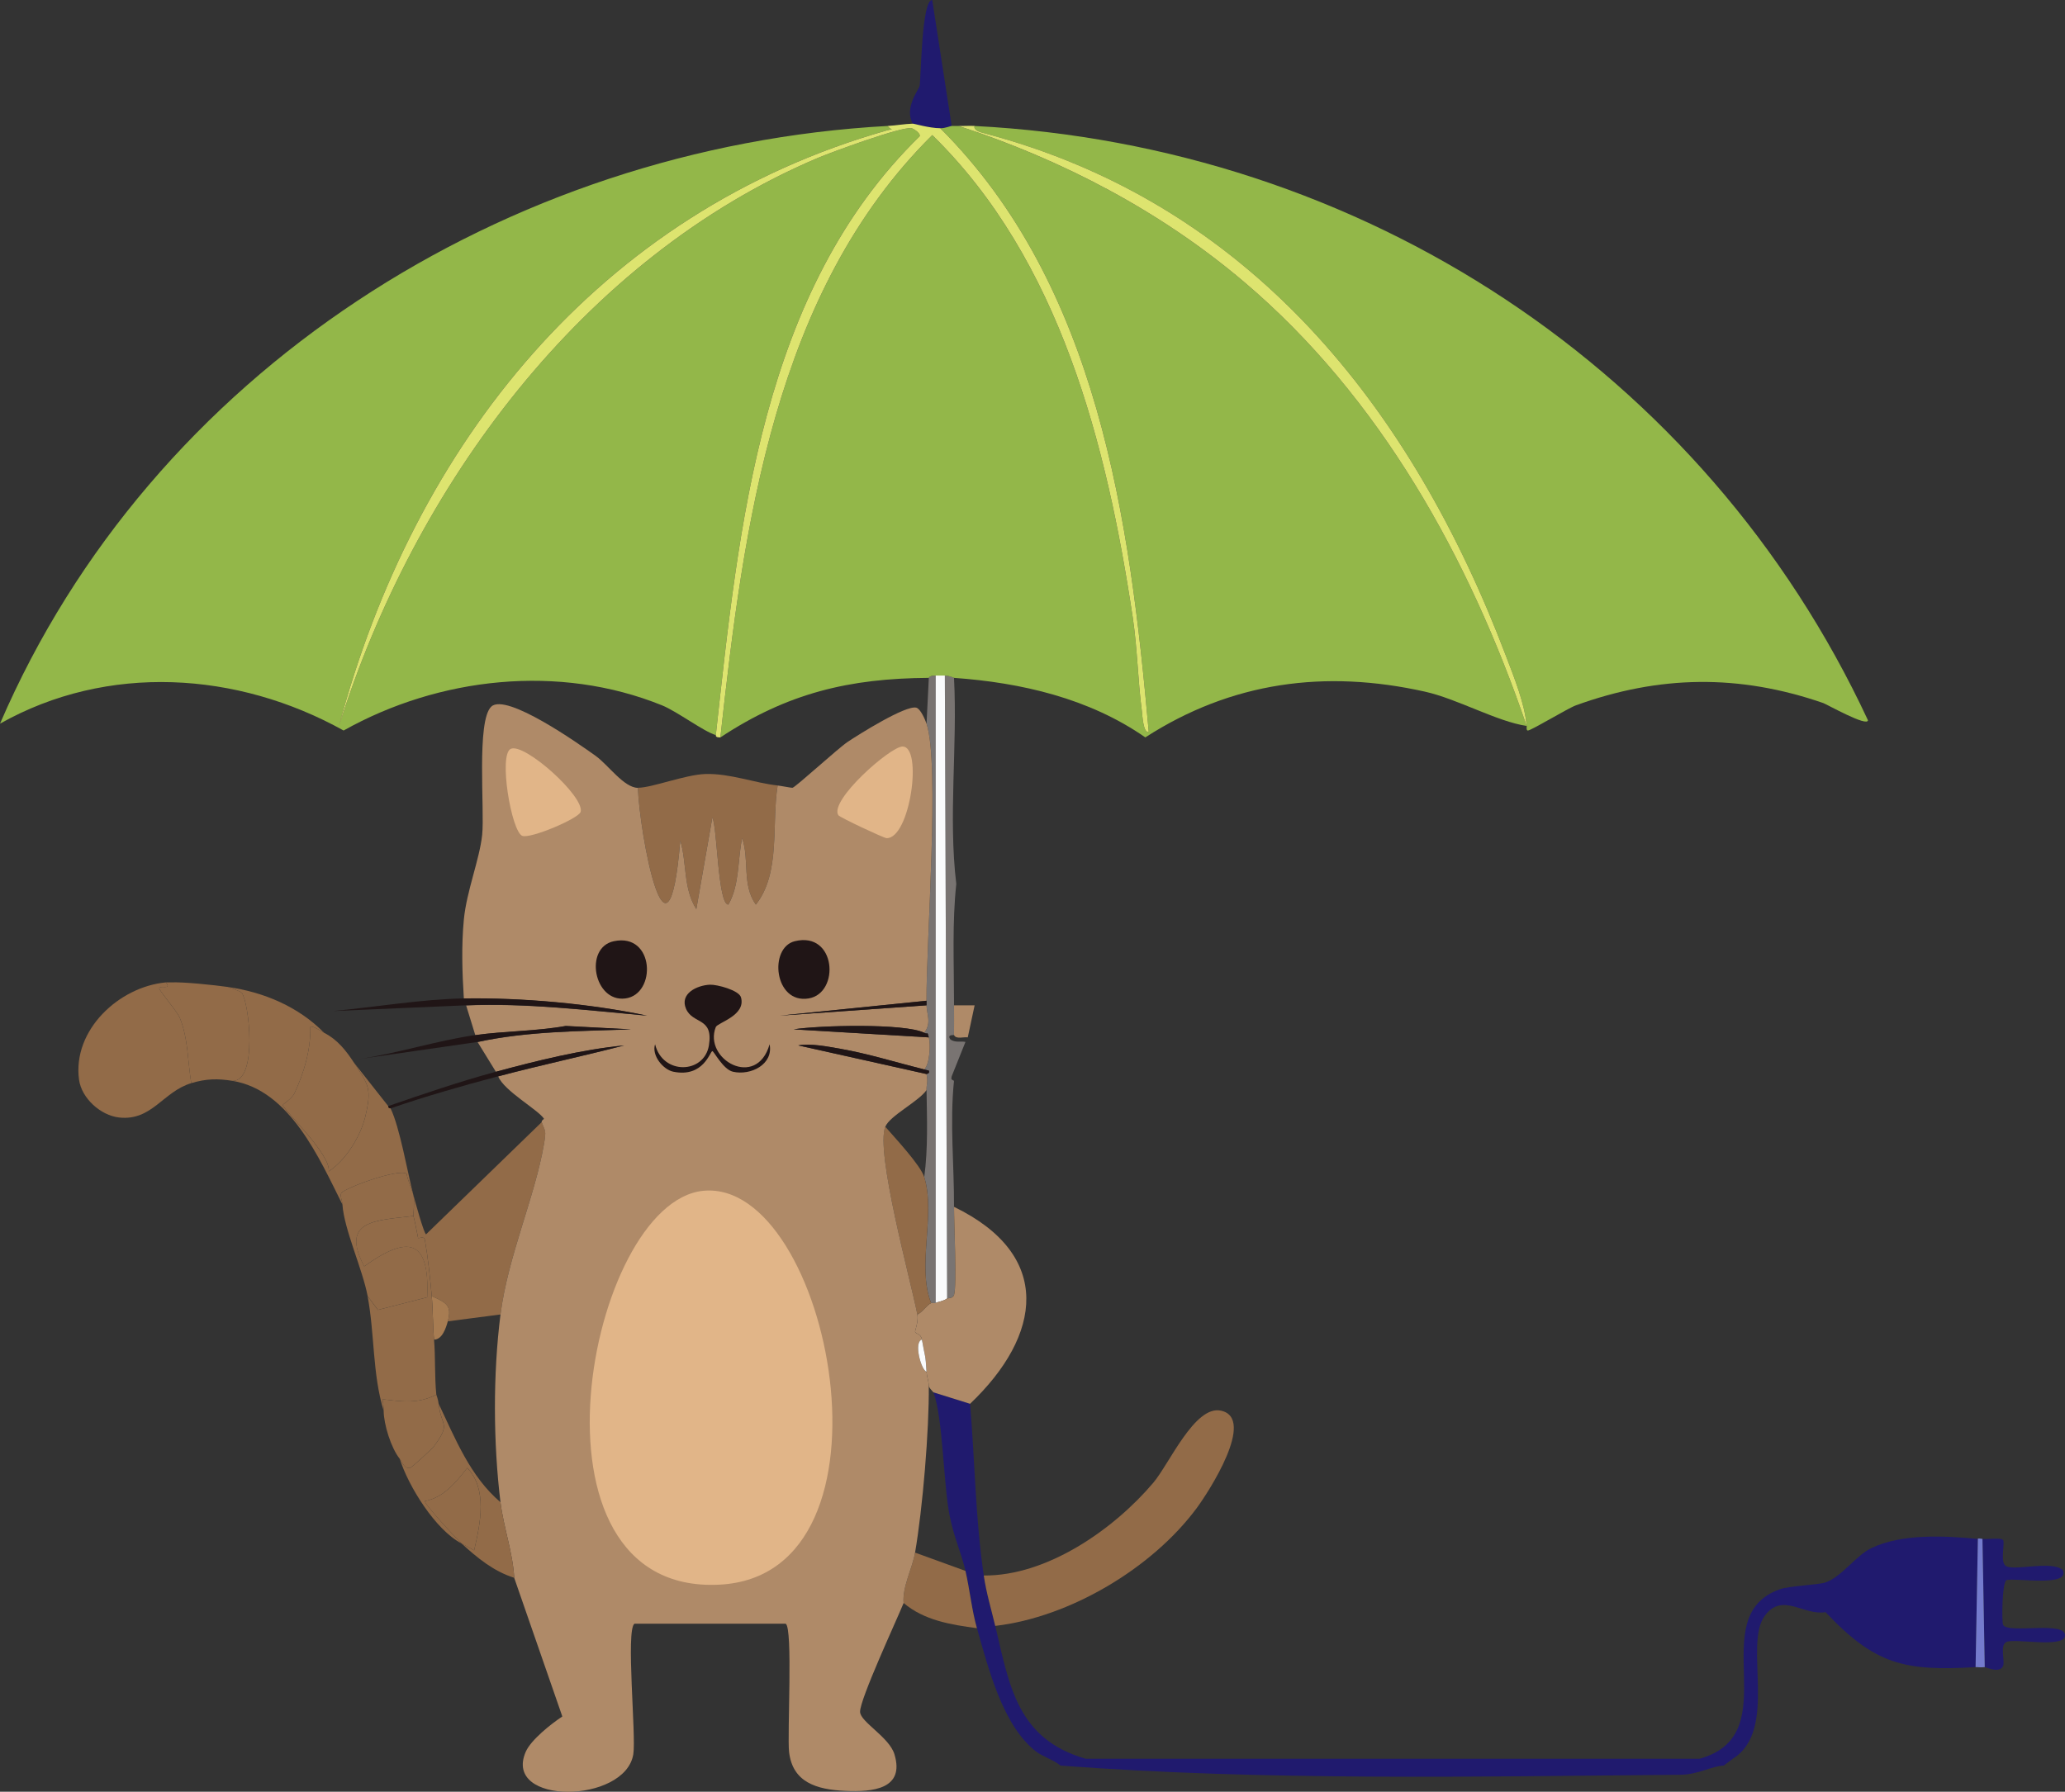 <?xml version="1.0" encoding="UTF-8"?>
<svg id="Layer_1" data-name="Layer 1" xmlns="http://www.w3.org/2000/svg" viewBox="0 0 884.94 768">
  <rect x="0" y="0" width="884.94" height="768" fill="#333333" stroke="none"/>
  <defs>
    <style>
      .cls-1 {
        fill: #747bcd;
      }

      .cls-2 {
        fill: #fafbfc;
      }

      .cls-3 {
        fill: #201a6e;
      }

      .cls-4 {
        fill: #93b749;
      }

      .cls-5 {
        fill: #797472;
      }

      .cls-6 {
        fill: #a77c52;
      }

      .cls-7 {
        fill: #dde46f;
      }

      .cls-8 {
        fill: #e1b588;
      }

      .cls-9 {
        fill: #926b48;
      }

      .cls-10 {
        fill: #af8a68;
      }

      .cls-11 {
        fill: #201516;
      }
    </style>
  </defs>
  <g id="Generative_Object" data-name="Generative Object">
    <g>
      <path class="cls-5" d="M408.83,290.55c1.55,29.09-2.51,59.42.98,88.34-1.78,16.54-1,33.44-.98,50.06,0,.65,0,1.32,0,1.96,0,4.24.05,8.52,0,12.76,0,.12-3.3-.41-1.47,1.96,2.2,1.4,4.46.57,6.38.98l-5.89,14.72c-.41,1.73.18,1.36.98,1.96-1.85,17.93.09,36.07,0,53.99-.03,6.59,1.29,34.02,0,37.79-.55,1.6-2.82,1.37-2.94,1.47l-.98-266.99c2.22.09,3.72.97,3.93.98Z"/>
      <path class="cls-5" d="M400.98,289.57v268.96c-.35.19-1.56-.19-1.96,0-6.24-15.85,2.06-37.83-2.94-53.99,1.66-12.27,1.17-24.99.98-37.3-.04-2.96.71-3.23,0-6.87-.02-.09,1.57-.09.98-1.47l-1.96-.49c2.35-2.26,2.78-10.74,1.96-13.74s-.13-1.05-1.96-1.96c3.25-4.26,1.03-8.02.98-11.78,0-.58,0-1.3,0-1.96-.23-23.95,5.8-101.56,0-118.77l.98-19.63c.16,0,.09-1.03,2.94-.98Z"/>
      <path class="cls-3" d="M407.85,53.99c-.57-.01-2.61,1-4.91.98-4.83-.04-11.14-1.98-11.78-1.96-3.84-6.87,2.72-14.7,2.94-16.2.63-4.1.87-37,5.4-36.81l8.34,53.99Z"/>
      <path class="cls-2" d="M404.91,289.57l.98,266.99c-1.46,1.17-3.82,1.36-4.91,1.96v-268.96c1.3.02,2.63-.05,3.93,0Z"/>
    </g>
    <g>
      <g>
        <path class="cls-3" d="M415.71,601.72c2.08,24.44,2.28,49.39,5.89,73.62,1.17,7.84,3.13,14.09,4.91,21.6,6.07,25.63,9.37,48.52,38.77,56.93h263.07c38.24-10.62,1-60.75,34.36-72.64,4.11-1.46,16.6-1.89,19.63-2.94,6.83-2.37,13.16-11.64,19.63-14.72,13.19-6.29,31.38-5.25,45.64-3.93l-.98,54.97c-30.47,1.76-43-.99-64.29-23.56-9.59,1.55-18.44-8.66-26.01,1.47-9.34,12.49,5.96,49.05-13.74,61.35l-3.93,2.94c-5.22.19-10.81,3.86-18.65,3.93-88.11.79-178.39,2.62-265.52-3.93-2.59-2.24-7.86-4.03-10.31-5.89-14.46-10.97-20.68-36.03-25.52-53.01-2.18-7.64-3.09-16.69-4.91-24.54s-5.07-14.66-6.87-24.05c-2.61-13.59-2.79-41.73-6.87-52.52l15.71,4.91Z"/>
        <path class="cls-3" d="M850.55,714.6l-.98-54.97c1.79.29,8.03-.64,8.83.49.95,1.33-1.6,9.92,1.47,11.29,4.24,1.88,18.91-2.51,24.05,1.47,3.61,7.57-20.19,3.34-24.05,4.42-1.91.85-2.08,17.77-1.47,19.14,1.84,4.13,27.61-2.01,26.5,4.91-.82,5.13-21.4.84-25.03,2.45-3.01,1.33-.57,8.29-1.47,10.31-1.51,3.39-7.32.44-7.85.49Z"/>
        <path class="cls-1" d="M849.57,659.63l.98,54.97c-2.24.23-2.93-.06-3.93,0l.98-54.97c.1,0-.37-.38,1.96,0Z"/>
      </g>
      <g>
        <path class="cls-9" d="M426.5,696.93c-1.78-7.5-3.74-13.75-4.91-21.6,27.12.23,55.73-19.79,72.64-39.75,6.87-8.11,17.77-33.3,28.96-30.92,15.31,3.25-5.36,35.03-10.31,41.72-19.16,25.9-54.5,46.84-86.38,50.55Z"/>
        <path class="cls-9" d="M413.74,673.37c1.81,7.85,2.73,16.9,4.91,24.54-11.1-1.49-22.64-3.33-31.41-10.8-.58-7.04,3.76-14.91,4.91-21.6l21.6,7.85Z"/>
      </g>
    </g>
    <g>
      <path class="cls-4" d="M410.8,53.99c44.37,14.47,86.52,36.51,122.21,66.75,58.44,49.51,96.72,118.68,121.23,190.43-12.77-1.89-29.63-11.6-43.68-14.72-42.69-9.51-82.78-4.23-119.75,19.63-24.03-16.74-53.16-23.46-81.96-25.52-.2-.01-1.7-.89-3.93-.98-1.3-.05-2.63.02-3.93,0-2.86-.05-2.79.98-2.94.98-34.06.21-60.52,6.5-89.33,25.52,9.97-90.81,23.05-190.95,90.8-258.16,54.77,53.52,74.8,132.83,85.89,206.63,2,13.3,2.18,26.98,3.93,40.25.17,1.33.57,9.86,2.94,8.83-8.09-91.26-21.81-191.27-89.33-258.65,2.3.02,4.34-1,4.91-.98.97.02,1.97-.03,2.94,0Z"/>
      <path class="cls-4" d="M380.37,53.99c1.62,2.22,3.31.88-.49,1.96-123.26,35.04-202.53,134.67-234.6,255.21,32.12-102.42,104.13-200.58,205.15-243.44,5.87-2.49,36.03-13.58,40.25-12.76.6.12,3.87,2.03,3.44,3.44-67.98,66.33-77.48,166.88-87.36,256.69-5.22-1.51-16.5-10.1-23.07-12.76-44.07-17.84-95.54-12.14-136.44,10.8-45.53-25.34-101.21-28.89-147.24-2.94C64.92,159.44,216.72,62.99,380.37,53.99Z"/>
      <path class="cls-4" d="M654.23,311.17c-.72-9.35-5.36-20.78-8.83-29.94-40.36-106.46-109.85-194.43-224.29-224.29-1.02-.27-4.08-1.23-3.44-2.94,165.69,8.49,312.8,104.42,382.82,254.72-.12,3.05-17.67-6.85-19.14-7.36-36.04-12.47-70.28-11.97-106.01.98-3.48,1.26-19.1,10.78-20.61,10.8-.79,0-.39-1.95-.49-1.96Z"/>
      <path class="cls-7" d="M391.17,53.01c.64-.02,6.95,1.92,11.78,1.96,67.52,67.38,81.23,167.39,89.33,258.65-2.37,1.03-2.77-7.51-2.94-8.83-1.74-13.27-1.93-26.95-3.93-40.25-11.09-73.8-31.12-153.11-85.89-206.63-67.75,67.21-80.82,167.34-90.8,258.16-2.39.12-1.86-.95-1.96-.98,9.88-89.81,19.38-190.35,87.36-256.69.43-1.4-2.84-3.32-3.44-3.44-4.22-.82-34.37,10.27-40.25,12.76-101.03,42.86-173.03,141.02-205.15,243.44,32.07-120.54,111.34-220.17,234.6-255.21,3.8-1.08,2.11.26.49-1.96,3.67-.2,7.31-.89,10.8-.98Z"/>
      <path class="cls-7" d="M417.67,53.99c-.65,1.72,2.42,2.68,3.44,2.94,114.45,29.86,183.93,117.83,224.29,224.29,3.47,9.16,8.12,20.59,8.83,29.94-24.51-71.75-62.79-140.92-121.23-190.43-35.69-30.24-77.84-52.28-122.21-66.75,2.27.08,4.6-.12,6.87,0Z"/>
      <g>
        <path class="cls-9" d="M333.25,336.69c-2.67,16.44,1.41,37.48-9.33,51.04-6.06-8.44-2.65-19.2-5.89-28.47-1.98,9.4-1.04,20.06-5.89,28.47-4.54.04-4.72-33.26-6.87-37.3l-6.87,39.26c-5.68-8.97-3.99-19.67-6.87-29.45-5.25,63.69-17.54-3.44-18.16-22.58,5.89.07,20.31-5.64,28.96-5.89,10.62-.3,21.33,3.93,30.92,4.91Z"/>
        <path class="cls-10" d="M415.71,601.72l-15.71-4.91c-.06-.17-2.05-1.99-1.96-2.94-.01-1.44-.89-4.15-.98-5.89-.42-7.69-.64-5.97-1.96-13.74-.49-2.86-2.73-2.27-2.94-3.44-.07-.37,1.54-4.53.98-7.36,2.16-.96,3.83-3.93,5.89-4.91.4-.19,1.61.19,1.96,0,1.09-.6,3.45-.8,4.91-1.96.13-.1,2.4.12,2.94-1.47,1.29-3.77-.03-31.2,0-37.79,42.66,20.72,37.67,55.1,6.87,84.42Z"/>
        <path class="cls-10" d="M417.67,430.92l-2.94,13.74c-1.72-.29-5,.93-5.89-.98.05-4.24,0-8.52,0-12.76h8.83Z"/>
        <path class="cls-9" d="M214.48,563.44l-22.58,2.94c1.87-6.85-.72-8.05-6.87-10.8-.71-7.8-1.58-16.32-2.94-24.05-.37-2.11-2.81-.35-2.94-.98-.68-3.24-1.12-6.08-1.96-9.33-.11-.43.57-6.6,0-8.83.54,2.08,4.53,16.58,5.4,16.69l49.57-48.1c1.46,4.1,2.03,3.18.98,9.33-3.9,22.79-15.5,48.2-18.65,73.13Z"/>
        <path class="cls-9" d="M396.07,504.54c5.01,16.15-3.29,38.14,2.94,53.99-2.06.98-3.73,3.95-5.89,4.91-2.89-14.75-18.04-69.75-13.74-80.49,3.98,4.61,15.09,16.44,16.69,21.6Z"/>
        <g>
          <path class="cls-10" d="M273.37,337.67c.62,19.13,12.91,86.27,18.16,22.58,2.88,9.78,1.2,20.48,6.87,29.45l6.87-39.26c2.15,4.04,2.33,37.34,6.87,37.3,4.85-8.4,3.91-19.06,5.89-28.47,3.24,9.27-.17,20.02,5.89,28.47,10.74-13.57,6.65-34.61,9.33-51.04,1.53.16,6.07,1.07,6.38.98,1.48-.41,19.47-16.88,23.56-19.63,4.84-3.25,24.86-15.81,29.45-14.72,1.83.43,3.85,5.2,4.42,6.87,5.8,17.21-.23,94.83,0,118.77l-62.82,6.38,62.82-4.42c.05,3.76,2.27,7.52-.98,11.78-8.31-4.16-45.33-3.18-55.95-1.47l57.91,3.44c.82,3,.39,11.48-1.96,13.74-11.81-2.94-23.84-6.72-35.83-8.83-5.36-.94-12.89-2.45-18.16-1.47l54.97,12.27c.71,3.64-.04,3.92,0,6.87-3.39,4.9-15.8,11.03-17.67,15.71-4.3,10.74,10.86,65.74,13.74,80.49.55,2.83-1.05,7-.98,7.36.22,1.17,2.46.57,2.94,3.44-3.65.96-.33,13.1,1.96,13.74.1,1.74.97,4.45.98,5.89.17,19.31-2.62,52.57-5.89,71.66-1.14,6.69-5.49,14.55-4.91,21.6-3.01,7.39-18.8,41.32-18.65,46.63.12,4.34,12.48,10.8,14.72,18.16,4.54,14.93-9.23,16.26-21.1,15.71-12.4-.58-22.53-3.69-24.05-16.69-.83-7.11,1.72-53.46-1.47-54.97h-64.79c-3.78,2.68.79,47.99-.49,55.95-3.43,21.25-56.02,22.01-46.13-.98,2.24-5.2,10.92-12.02,15.71-15.21l-20.61-59.39c-.58-10.87-4.58-21.63-5.89-32.39-3.11-25.63-3.24-54.89,0-80.49,3.16-24.93,14.75-50.34,18.65-73.13,1.05-6.14.48-5.22-.98-9.33-.24-.69,1.05-1.37.98-1.47-2.53-3.91-17.07-11.86-19.63-18.16,17.92-4.76,36.04-8.59,53.99-13.25-18.02,1.74-37.34,6.51-54.97,11.29l-7.85-12.76c21.61-4.67,43.77-4.62,65.77-5.4l-27.98-1.47c-12.74,2.29-26.05,2.14-38.77,3.93l-3.93-12.76c26-1.06,51.75,2.09,77.55,4.42-24.36-5.14-53.53-7.76-78.53-7.36-.71-11.24-1.07-22.62,0-33.87,1.15-12.12,6.73-25.73,7.85-36.32s-2.55-48.98,3.93-54.97,37.75,16.16,44.66,21.1c5.46,3.91,12.11,13.67,18.16,13.74Z"/>
          <g>
            <path class="cls-11" d="M199.75,430.92l-56.93,2.45c17.86-1.67,38.19-5.11,55.95-5.4,24.99-.4,54.17,2.22,78.53,7.36-25.8-2.33-51.54-5.47-77.55-4.42Z"/>
            <path class="cls-11" d="M204.66,446.63l-51.04,7.36c16.29-2.36,34.05-8.06,50.06-10.31,12.72-1.78,26.04-1.64,38.77-3.93l27.98,1.47c-21.99.78-44.15.73-65.77,5.4Z"/>
            <path class="cls-11" d="M213.5,461.35c-15.54,4.12-30.93,8.53-46.13,13.74-.03-.06-1.15.15-.98-.98,15.21-5.24,30.6-10.52,46.13-14.72,17.63-4.77,36.95-9.55,54.97-11.29-17.95,4.66-36.07,8.49-53.99,13.25Z"/>
            <path class="cls-8" d="M301.35,510.43c54.25-5.37,88.14,164.82,6.87,168.83-88.33,4.36-56.21-163.95-6.87-168.83Z"/>
            <path class="cls-8" d="M386.75,320c8.83-.15,3.26,39.69-6.87,39.26-1.14-.05-19.99-8.86-20.61-9.82-4.04-6.25,22.16-29.36,27.48-29.45Z"/>
            <path class="cls-8" d="M218.9,320.98c5.9-2.66,31.63,20.43,29.94,26.99-.74,2.86-21.58,11.68-25.03,10.31-4.67-1.86-10.25-34.9-4.91-37.3Z"/>
            <path class="cls-11" d="M304.29,422.09c2.98-.13,12.39,2.37,13.25,5.4,2.24,7.82-10.05,10.85-10.8,12.76-5.42,13.79,17.5,26.88,23.07,7.36,1.69,8.66-8.1,13.52-15.71,11.78-4.23-.97-8.21-8.9-8.83-8.83-1.01.11-3.76,11.44-16.69,8.83-4.42-.89-9.42-6.99-7.85-11.78,3.23,13.3,21.07,12.75,23.07.49s-6.89-8.89-9.82-15.71c-2.76-6.43,4.6-10.06,10.31-10.31Z"/>
            <path class="cls-11" d="M340.61,403.44c17.81-4.37,19.45,22.34,5.89,24.54-14.74,2.39-17.16-21.77-5.89-24.54Z"/>
            <path class="cls-11" d="M263.07,403.44c17.5-3.69,18.39,22.8,4.91,24.54s-17.84-21.82-4.91-24.54Z"/>
            <path class="cls-11" d="M397.05,428.96c0,.66,0,1.38,0,1.96l-62.82,4.42,62.82-6.38Z"/>
            <path class="cls-11" d="M396.07,442.7c1.83.92,1.18-.9,1.96,1.96l-57.91-3.44c10.62-1.71,47.64-2.69,55.95,1.47Z"/>
            <path class="cls-11" d="M396.07,458.41l1.96.49c.59,1.39-1,1.39-.98,1.47l-54.97-12.27c5.27-.98,12.8.53,18.16,1.47,11.99,2.11,24.02,5.9,35.83,8.83Z"/>
            <path class="cls-2" d="M395.09,574.23c1.33,7.78,1.54,6.05,1.96,13.74-2.29-.64-5.62-12.78-1.96-13.74Z"/>
          </g>
        </g>
        <path class="cls-6" d="M191.9,566.38c-.77,2.83-2.36,7.8-5.89,7.85-.56-6.28-.42-12.48-.98-18.65,6.15,2.75,8.74,3.95,6.87,10.8Z"/>
        <g>
          <path class="cls-9" d="M71.17,421.1c2.38,3.38-2.12,1.09-2.94,2.45-.4.67,7.65,9.86,8.83,12.76,3.6,8.8,3.37,18.78,4.91,27.98-12.13,3.63-16.85,16.27-30.92,14.72-7.92-.87-16.1-8.26-17.18-16.2-2.88-21.3,17.17-39.91,37.3-41.72Z"/>
          <path class="cls-9" d="M138.9,442.7c-.85-.43-5.38-3.44-5.89-2.45.13,9.97-2.72,19.61-6.87,28.47-1.01,2.14-4.86,4.56-4.91,4.91-.25,1.72,20.77,21.22,19.63,28.47,7.36-4.76,13.72-15.15,15.71-23.56,2.83-12.02,1.38-13.49-4.91-23.07l14.72,18.65c-.17,1.13.95.92.98.98,3.93,7.9,7.32,27.73,9.82,37.3-.77-3.02-2.41-6.16-2.94-9.33-3.93-2.21-26.72,6.27-27.98,8.34-.65,1.08.37,3.14.49,4.91-9.84-19.65-22.5-49.02-47.12-53.01,10.97.33,7.09-34.08,3.93-37.79-.66-.77-4.39-1.82-5.89-2.45,15.37,2.18,30.28,8.47,41.23,19.63Z"/>
          <path class="cls-9" d="M138.9,442.7c5.69,2.9,9.35,7.56,12.76,12.76,6.29,9.58,7.74,11.05,4.91,23.07-1.98,8.41-8.35,18.8-15.71,23.56,1.14-7.25-19.88-26.74-19.63-28.47.05-.34,3.9-2.76,4.91-4.91,4.15-8.85,7-18.49,6.87-28.47.51-.99,5.04,2.02,5.89,2.45Z"/>
          <path class="cls-9" d="M73.13,421.1c5.37-.28,18.68,1.13,24.54,1.96,1.5.63,5.23,1.69,5.89,2.45,3.17,3.71,7.04,38.13-3.93,37.79-6.44-1.04-11.31-.92-17.67.98-1.54-9.19-1.31-19.17-4.91-27.98-1.18-2.9-9.23-12.1-8.83-12.76.82-1.37,5.32.93,2.94-2.45.64-.06,1.32.03,1.96,0Z"/>
          <path class="cls-9" d="M177.18,512.39c.57,2.23-.11,8.41,0,8.83-15.91,1.93-31.56,1.62-21.1,21.6,18.6-13.36,28.18-12.05,26.99,13.25l-21.1,5.4-4.42-5.89c-2.21-11.68-10.09-28.59-10.8-39.26-.12-1.77-1.14-3.83-.49-4.91,1.25-2.07,24.05-10.55,27.98-8.34.54,3.16,2.18,6.3,2.94,9.33Z"/>
          <path class="cls-9" d="M214.48,643.93c1.31,10.76,5.31,21.52,5.89,32.39-8.88-2.8-15.88-8.59-22.58-14.72,1.89.97,3.55,1.94,5.4,2.94,2.67-11.48,5.8-26.19-2.94-35.34-4.88,6.14-9.98,12.66-18.16,14.23-.47,1.1,13.74,16.36,15.71,18.16-11.08-5.66-22.84-24.56-26.5-36.32,1.44,1.81,1.77,4.27,4.42,3.93.69-.09,9.44-8.14,10.31-9.33,7.43-10.08,2.96-8.29,1.96-18.16,7.14,14.98,13.49,31.14,26.5,42.21Z"/>
          <path class="cls-9" d="M186.99,597.79c.02.2.8,2.09.98,3.93,1,9.87,5.47,8.08-1.96,18.16-.87,1.18-9.62,9.24-10.31,9.33-2.64.34-2.98-2.12-4.42-3.93-3.73-4.68-6.84-14.78-6.87-20.61-.01-1.73-.21-3.25-.49-4.91,8.44,1.04,15.25,2.04,23.07-1.96Z"/>
          <g>
            <path class="cls-9" d="M177.18,521.23c.84,3.25,1.28,6.08,1.96,9.33.13.63,2.57-1.13,2.94.98,1.37,7.72,2.24,16.25,2.94,24.05.56,6.17.42,12.37.98,18.65.64,7.12.2,15.93.98,23.56-7.81,4-14.63,3.01-23.07,1.96.28,1.66.48,3.18.49,4.91-4.83-15.72-3.81-32.89-6.87-49.08l4.42,5.89,21.1-5.4c1.18-25.3-8.39-26.61-26.99-13.25-10.46-19.97,5.2-19.66,21.1-21.6Z"/>
            <path class="cls-9" d="M181.59,580.12c1.21.27,1.67.37,2.45,1.47-.56,4.28,2.9,12.62.49,15.21-13.64,6.23-24.8,3.2-21.6-13.74,3.26,1.65,17.59-3.18,18.65-2.94Z"/>
          </g>
          <path class="cls-9" d="M197.79,661.6c-1.97-1.8-16.18-17.06-15.71-18.16,8.18-1.57,13.28-8.1,18.16-14.23,8.74,9.14,5.61,23.86,2.94,35.34-1.85-1.01-3.51-1.98-5.4-2.94Z"/>
        </g>
      </g>
    </g>
  </g>
</svg>